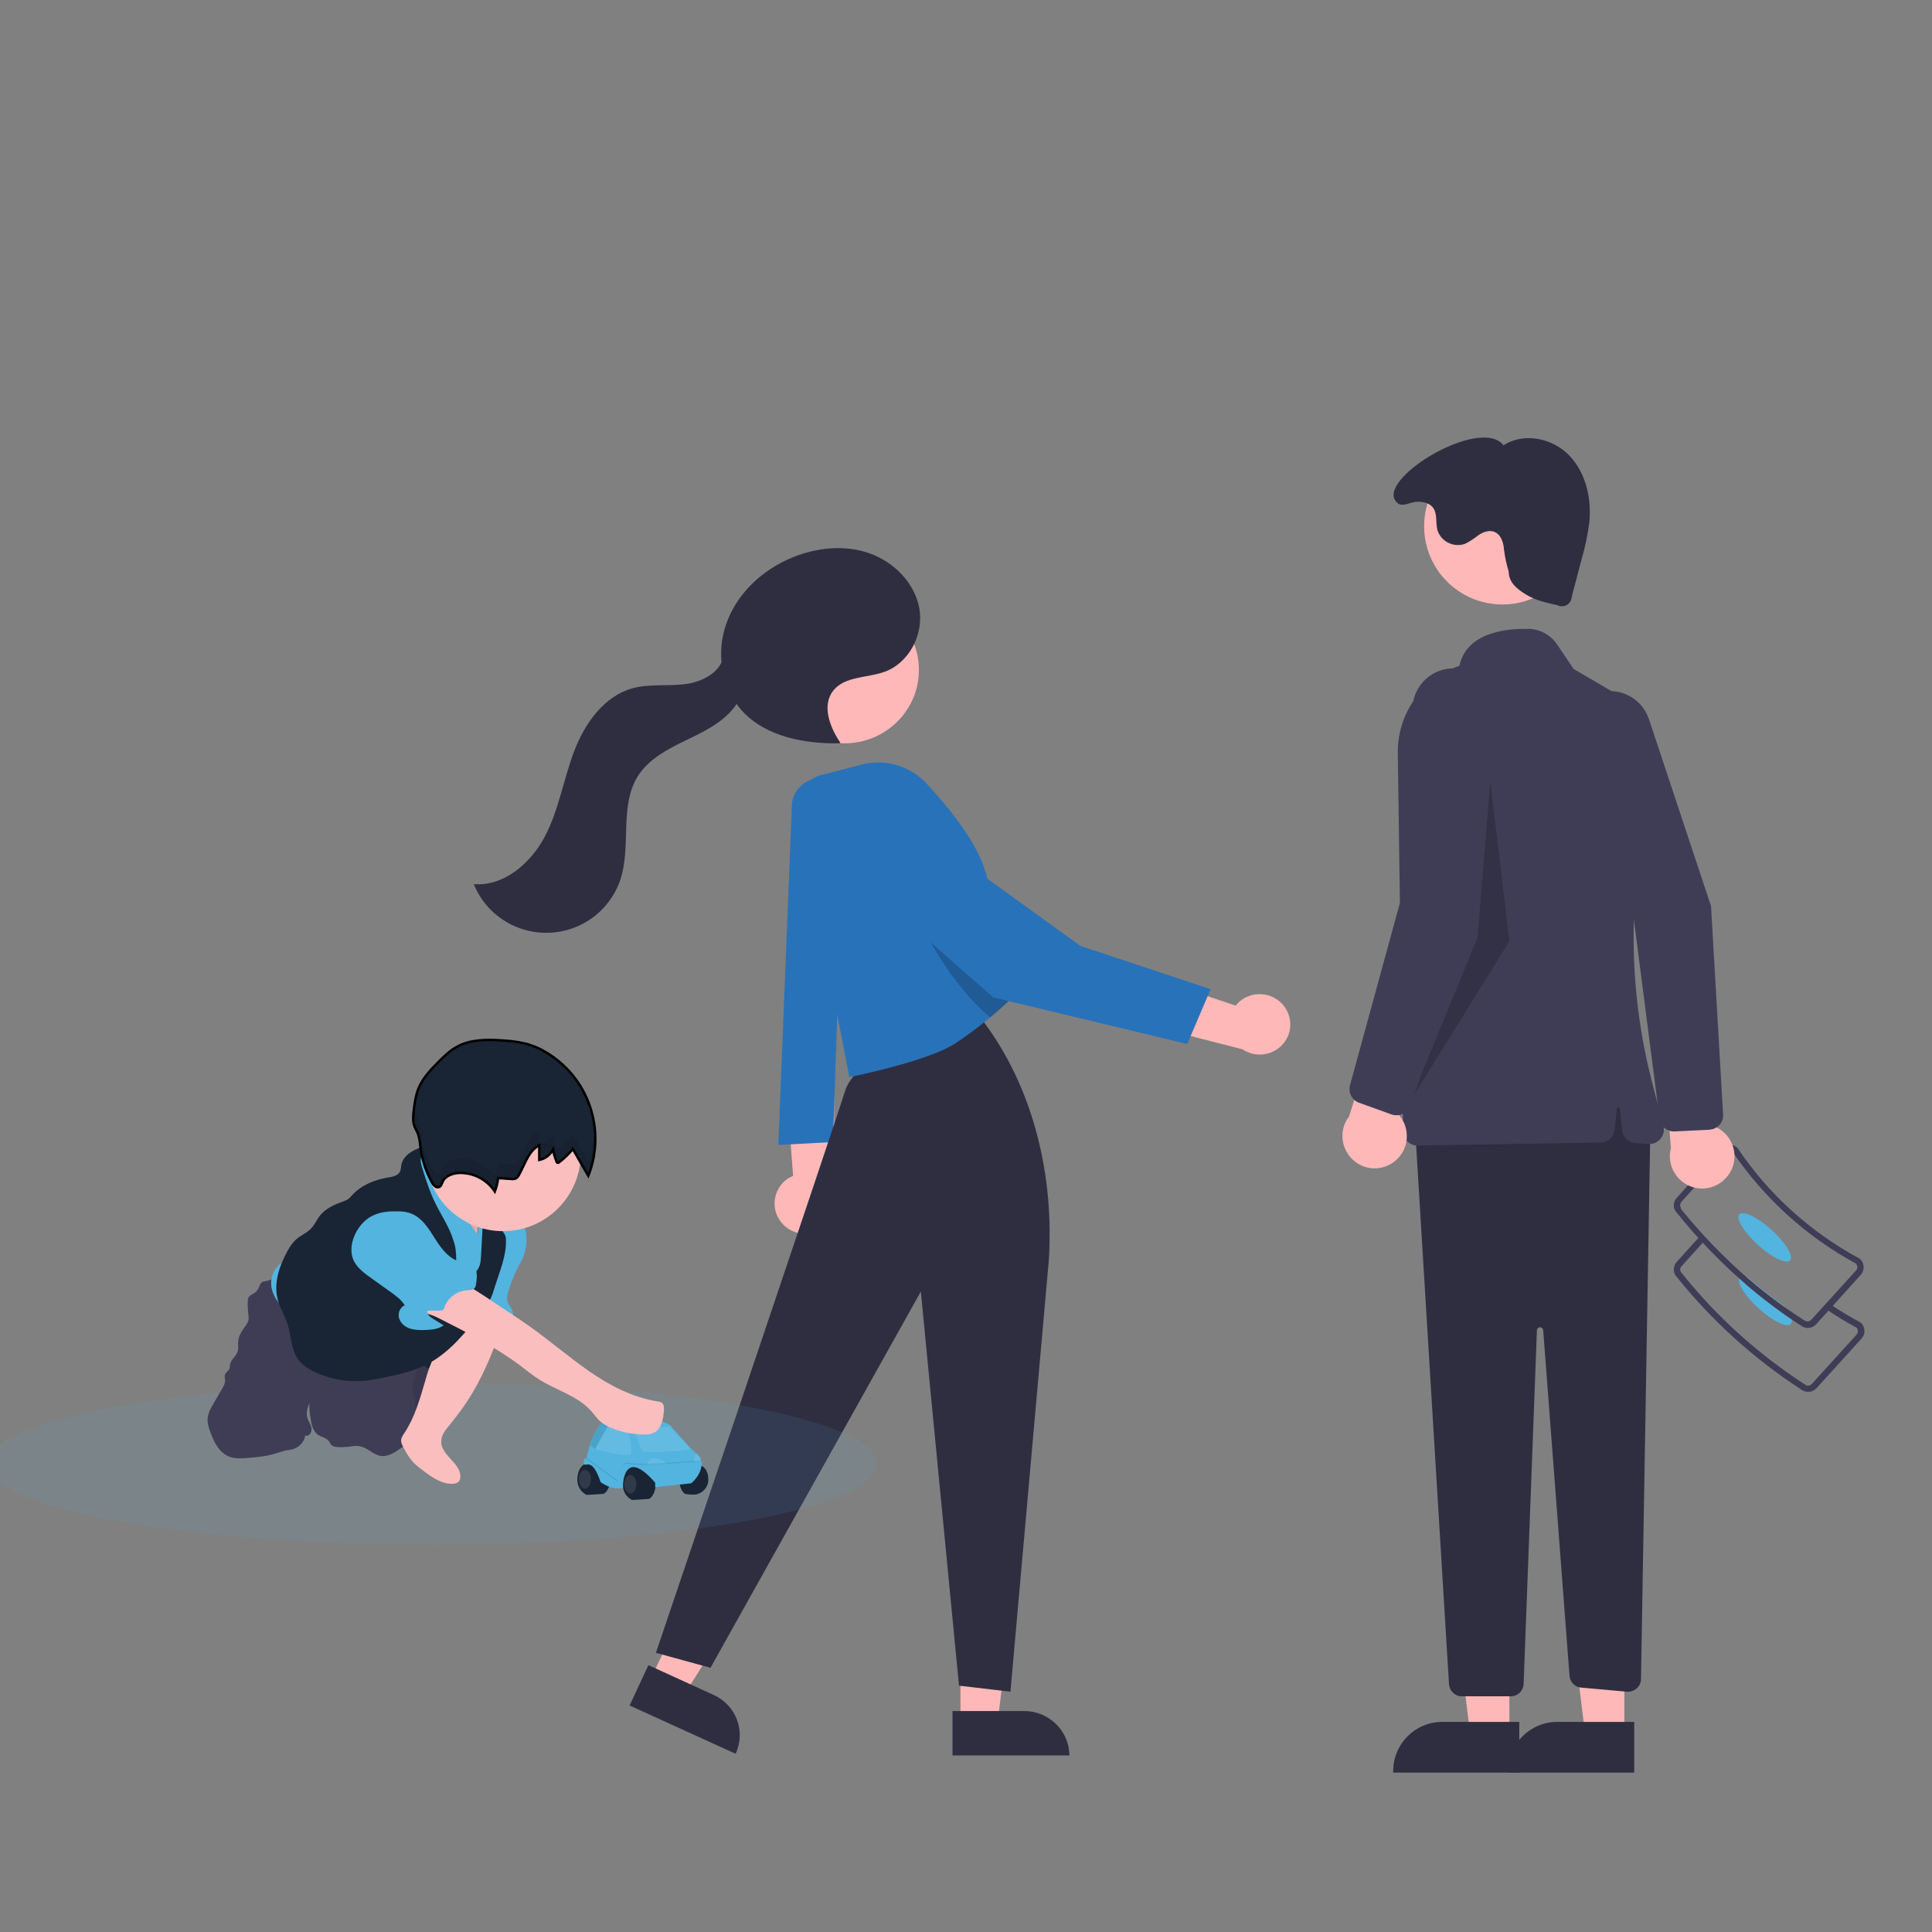 <?xml version="1.0" encoding="utf-8"?>
<!-- Generator: Adobe Illustrator 27.0.0, SVG Export Plug-In . SVG Version: 6.00 Build 0)  -->
<svg version="1.1" id="Layer_1" xmlns="http://www.w3.org/2000/svg" xmlns:xlink="http://www.w3.org/1999/xlink" x="0px" y="0px"
	 viewBox="0 0 800 800" style="enable-background:new 0 0 800 800;" xml:space="preserve">
<rect x="0" y="0" width="800" height="800" fill="#808080" stroke="none"/>
<style type="text/css">
	.st0{fill:#A0616A;}
	.st1{fill:#2F2E41;}
	.st2{fill:#FFB6B6;}
	.st3{fill:#E6E6E6;}
	.st4{fill:#2872BA;}
	.st5{fill:#FFFFFF;}
	.st6{fill:#3F3D56;}
	.st7{fill:#1F2772;}
	.st8{fill:#01763C;}
	.st9{fill:#FFB8B8;}
	.st10{fill:#575A89;}
	.st11{fill:#FFFFFF;stroke:#1A2E35;stroke-linecap:round;stroke-linejoin:round;stroke-miterlimit:10;}
	.st12{fill:none;stroke:#1A2E35;stroke-linecap:round;stroke-linejoin:round;stroke-miterlimit:10;}
	.st13{fill:#1A2E35;stroke:#1A2E35;stroke-linecap:round;stroke-linejoin:round;stroke-miterlimit:10;}
	.st14{fill:#CCCCCC;}
	.st15{fill:#E5E5E5;}
	.st16{fill:#F2F2F2;}
	.st17{fill:#CACACA;}
	.st18{opacity:0.65;}
	.st19{fill:#BE6F72;}
	.st20{opacity:0.1;enable-background:new    ;}
	.st21{fill:#E3E8F4;}
	.st22{opacity:0.2;enable-background:new    ;}
	.st23{opacity:0.1;fill:#FFFFFF;enable-background:new    ;}
	.st24{opacity:0.1;fill:#2872BA;enable-background:new    ;}
	.st25{fill:url(#SVGID_1_);}
	.st26{fill:#FBBEBE;}
	.st27{opacity:0.1;}
	.st28{fill:#65617D;}
	.st29{fill:#DCE0ED;}
	.st30{fill:#444053;}
	.st31{fill:#33323D;}
	.st32{opacity:0.3;fill:#2872BA;enable-background:new    ;}
	.st33{fill:#636780;}
	.st34{fill:#CBCBCB;}
	.st35{fill:#FFB7B7;}
	.st36{fill:#F7931A;}
	.st37{fill:#52B4DF;}
	.st38{opacity:0.1;fill:#52B4DF;enable-background:new    ;}
	.st39{fill:#192534;}
	.st40{fill:none;stroke:#000000;stroke-miterlimit:10;}
</style>
<g>
	<path class="st6" d="M748.6,576.3c-1.1,0-2.2-0.4-3-1.1c-19.4-12.6-36.6-28.2-51.1-46.2c-1.8-1.7-1.9-4.6-0.2-6.5l9.5-10.5l2,1.8
		l-9.5,10.5c-0.8,0.8-0.7,2.1,0.1,2.9l0.1,0.1c14.3,17.9,31.4,33.3,50.6,45.8l0.2,0.1c0.8,0.8,2.1,0.7,2.9-0.1l18.6-20.5
		c0.7-0.8,0.7-2,0-2.8c-4.3-2.3-8.5-4.9-12.5-7.6l1.5-2.2c4,2.7,8.1,5.2,12.4,7.5l0.3,0.2c1.9,1.7,2.1,4.7,0.3,6.6c0,0,0,0,0,0
		l-18.6,20.5c-0.8,0.9-2,1.5-3.2,1.5C748.8,576.3,748.7,576.3,748.6,576.3z"/>
	<path class="st37" d="M728.2,541.8c5.8,5.3,11.8,8.2,13.4,6.4c0.4-0.6,0.5-1.4,0.2-2c-0.6-1.9-1.6-3.7-3-5.3
		c-5.2-3.7-10.2-7.7-15.1-11.9c-1.5-0.5-2.7-0.5-3.3,0.1c-0.1,0.1-0.1,0.2-0.2,0.3C719.3,531.4,722.7,536.8,728.2,541.8z"/>
	<path class="st6" d="M693.1,499.3c0,1.2,0.6,2.3,1.5,3.2c7.8,9.7,16.4,18.7,25.7,27c6.8,6.1,14,11.7,21.5,16.8
		c1.3,0.9,2.5,1.7,3.8,2.5c0.8,0.7,1.9,1.1,3,1.1c0.1,0,0.2,0,0.2,0c1.2-0.1,2.4-0.6,3.2-1.5l18.5-20.5c1.7-1.9,1.6-4.9-0.3-6.6
		l-0.3-0.2c-20.2-10.9-37.6-26.6-50.4-45.7l-0.2-0.2c-1.9-1.7-4.9-1.6-6.6,0.3L694.3,496C693.5,496.9,693,498.1,693.1,499.3z
		 M695.7,499.2c0-0.5,0.2-1.1,0.5-1.5l18.5-20.5c0.4-0.4,0.9-0.6,1.4-0.7c0.5,0,1,0.1,1.3,0.4c13.1,19.3,30.6,35.2,51.1,46.3
		c0.7,0.8,0.8,2,0.1,2.8l-18.6,20.5c-0.4,0.4-0.9,0.6-1.4,0.7c-0.5,0-1.1-0.2-1.5-0.5l-0.2-0.1c-2.8-1.8-5.6-3.7-8.3-5.6
		c-5.2-3.7-10.2-7.7-15.1-11.9c-9.9-8.6-19-18.1-27.2-28.2l-0.1-0.1C696,500.2,695.8,499.7,695.7,499.2L695.7,499.2z"/>
	
		<ellipse transform="matrix(0.671 -0.741 0.741 0.671 -139.387 710.29)" class="st37" cx="731" cy="512.3" rx="4.2" ry="14.2"/>
	<polygon class="st9" points="625,718.3 608.8,718.3 601.1,655.8 625,655.8 	"/>
	<path class="st1" d="M629.1,734l-52.2,0v-0.7c0-11.2,9.1-20.3,20.3-20.3c0,0,0,0,0,0h0l31.9,0L629.1,734z"/>
	<polygon class="st9" points="672.6,718.3 656.4,718.3 648.7,655.8 672.6,655.8 	"/>
	<path class="st1" d="M676.7,734l-52.2,0v-0.7c0-11.2,9.1-20.3,20.3-20.3c0,0,0,0,0,0h0l31.9,0L676.7,734z"/>
	<path class="st1" d="M683.4,465.8l-3.9,229.5c0,2.9-2.5,5.2-5.4,5.2c-0.1,0-0.3,0-0.4,0l-19-1.7c-2.6-0.2-4.6-2.3-4.8-4.9
		L639,550.8c-0.1-0.7-0.7-1.3-1.4-1.2c-0.7,0.1-1.2,0.6-1.2,1.3l-5.5,146.4c-0.1,2.8-2.4,5.1-5.3,5.1h-20.3c-2.8,0-5.1-2.2-5.3-5
		l-14.2-232.8l84.5-21.1L683.4,465.8z"/>
	<circle class="st9" cx="622.1" cy="217.9" r="32.4"/>
	<path class="st6" d="M582.8,472.7c-1.1-1.1-1.8-2.6-1.8-4.2L578.8,312c-0.3-16.3,10-31,25.5-36.3c3-13.8,19.2-15.5,28.6-15.3
		c4.8,0.1,9.2,2.5,11.9,6.5l6.8,10.1l14.9,8.7c14.1,8.3,21.3,24.7,17.8,40.7l-2.3,10.4c-8.1,36.9-7.3,75.3,2.2,111.8l4.6,17.6
		c0.8,3.2-1.1,6.4-4.2,7.3c-0.6,0.2-1.3,0.2-2,0.2l-5.4-0.4c-2.9-0.2-5.2-2.5-5.5-5.3l-0.9-8.9c0-0.4-0.4-0.6-0.7-0.6
		c-0.3,0-0.6,0.3-0.6,0.6l-0.9,8.6c-0.3,3-2.8,5.3-5.8,5.4l-75.9,1.2c0,0-0.1,0-0.1,0C585.4,474.4,583.9,473.7,582.8,472.7z"/>
	<path class="st1" d="M624.7,236.6c0.1,4.6,3.3,7.2,7.2,9.6c3.9,2.4,8.5,3.4,13,4.4c1.9,1,4.3,0.3,5.4-1.6c0.3-0.6,0.5-1.2,0.5-1.8
		l4.1-15.6c1.5-5,2.5-10.1,3.2-15.2c1-9.9-1.4-20.6-8.3-27.8c-6.9-7.2-18.9-9.7-27.2-4.2c-9.8-12.6-54.9,15.2-43.8,24
		c2,1.6,5-0.4,7.5-0.6c2.5-0.2,5.3,0.3,6.9,2.2c2.1,2.5,1.2,6.3,2,9.5c1.5,4.7,6.5,7.2,11.1,5.8c0,0,0,0,0.1,0c2.1-1,4-2.3,5.8-3.7
		c1.9-1.3,4.4-2.2,6.5-1.4c2.9,1.1,3.9,4.6,4.1,7.6C623.2,230.7,623.8,233.7,624.7,236.6z"/>
	<polygon class="st22" points="617.1,323.6 611.8,388.3 584.1,455.7 625,389.7 	"/>
	<path class="st9" d="M577.6,480.8c5.7-4.6,6.6-13,2-18.7c-0.5-0.6-1-1.2-1.6-1.7l17.7-43.8l-24,4.9l-13.1,40.8
		c-4.5,5.9-3.3,14.2,2.5,18.7C565.9,484.8,572.8,484.7,577.6,480.8L577.6,480.8z"/>
	<path class="st6" d="M576.3,461.5l-13.6-4.9c-2.9-1.1-4.5-4.2-3.7-7.2l22.5-82.2l3.4-74.3c0.4-9.3,8.4-16.6,17.7-16.1
		c9.3,0.4,16.6,8.4,16.1,17.7c0,0.2,0,0.3,0,0.5l-6.1,81.3l-28.6,81.5c-0.9,2.5-3.4,4.2-6,4C577.3,461.8,576.8,461.7,576.3,461.5z"
		/>
	<path class="st9" d="M716.6,485.1c3.5-6.4,1.1-14.5-5.3-18c-0.7-0.4-1.4-0.7-2.1-0.9l-0.6-47.2l-20.3,13.7l3.6,42.7
		c-1.9,7.1,2.4,14.4,9.5,16.3C707.4,493.3,713.6,490.5,716.6,485.1L716.6,485.1z"/>
	<path class="st6" d="M707.9,467.8l-14.5,0.7c-3.1,0.1-5.8-2.1-6.2-5.2l-10.9-84.5l-25.5-69.9c-3.2-8.8,1.3-18.5,10.1-21.7
		c8.8-3.2,18.5,1.3,21.7,10.1c0.1,0.2,0.1,0.3,0.2,0.5l25.7,77.4l5,86.3c0.2,2.7-1.5,5.1-4.1,6C709,467.6,708.5,467.7,707.9,467.8z"
		/>
</g>
<g>
	<path class="st9" d="M531.9,416.9c3.1,4.3,3.2,10,0.2,14.3c-3.9,5.7-11.8,7.2-17.6,3.3l-39.4-10.1l-5.9-22.2l42.5,14.2
		c0.8-1,1.6-1.8,2.6-2.5C520,410,527.9,411.3,531.9,416.9L531.9,416.9z"/>
	<path class="st9" d="M322.8,505.2c3.2,4.8,9.3,6.9,14.9,5c6.6-2.3,10.1-9.5,7.7-16l0-40.2l-20.3-11.2l3.3,44.1
		c-0.7,0.3-1.3,0.6-2,1C320.6,491.7,319,499.5,322.8,505.2L322.8,505.2z"/>
	<path class="st4" d="M329,329c2.9-6,10.1-8.5,16.1-5.7l4.8,2.2l-5,147.4l-22.6,1.2l5.6-140.4C327.9,332,328.3,330.5,329,329z"/>
	<polygon class="st9" points="397.7,654.3 420.4,654.3 413.1,712.9 397.7,712.9 	"/>
	<path class="st1" d="M424.1,708.5c10.3,0,18.7,8.3,18.7,18.4l0,0l0,0h-48.4l0,0v-18.4l0,0H424.1L424.1,708.5z"/>
	<polygon class="st9" points="294.7,641.6 315.3,651 283.7,701.1 269.7,694.7 	"/>
	<path class="st1" d="M304.6,726.2L304.6,726.2L304.6,726.2l-43.9-20l0,0l7.8-16.7l0,0l26.9,12.3C304.9,706,308.9,717,304.6,726.2z"
		/>
	<path class="st1" d="M407,422.7l-1.9,1.9c0,0-49,7.6-55.2,27.2c-5.6,18-78.3,232.6-78.3,232.6l22.6,6.2l87.1-155.8L397.1,698
		l21.3,2.5l15.9-178.7C436.5,487,428.1,450.7,407,422.7z"/>
	<ellipse class="st9" cx="349.7" cy="277.4" rx="30.8" ry="30.4"/>
	<path class="st4" d="M340.1,320.9l16.7-4.3c9.8-2.5,20.1,0.5,26.9,7.9c9.2,9.9,21.1,24.5,24.5,37c1.6,5.7,4.6,19.7,7.2,31.6
		c2.3,10.6,4.1,19.6,4.1,19.6s-3.6,3.6-9.4,8.5c-0.6,0.5-1.3,1.1-2,1.6c-3.5,2.9-7.7,6-12.3,9.1c-11.6,7.7-44.1,14.1-44.1,14.1
		L330.4,336C329.1,329.3,333.3,322.7,340.1,320.9z"/>
	<path class="st22" d="M415.4,393.2c2.3,10.6,4.1,19.6,4.1,19.6s-3.6,3.6-9.4,8.5c-16.5-13.5-28-37.1-28-37.1
		C387.3,381.4,401.6,386,415.4,393.2z"/>
	<path class="st4" d="M357.6,344c-6.1,6.3-5.9,16.3,0.5,22.3l53.2,46.7l80.3,19.3l9.7-22.7l-53.9-17.9l-67.7-48.9
		c-4-3.4-9.4-4.7-14.5-3.3c-1.2,0.4-2.4,0.8-3.6,1.4C360.2,341.7,358.8,342.7,357.6,344z"/>
	<path class="st1" d="M347.6,307.8c-14.3,0.2-29.8-2.6-39.7-12.8c-9.2-9.6-11.6-24.5-7.1-36.9c4.4-12.4,15-22.3,27.4-27.3
		c10-4.1,21.6-5.3,31.8-1.7c10.2,3.6,18.8,12.3,20.7,22.9c1.8,10.6-4.1,22.3-14.2,26.1c-7.3,2.7-16.7,1.8-21.5,7.9
		c-4.8,6.2-1.4,15.1,3,21.6"/>
	<path class="st1" d="M303.9,270.5c6.1,5.5,5.1,15.8,0.2,22.3c-5,6.5-12.7,10.2-20.2,13.8c-7.4,3.6-15.1,7.6-19.6,14.5
		c-8,12.4-2.8,29.1-7.4,43.1c-3,9-9.9,16.3-18.8,19.8c-16.6,6.5-35.3-1.5-41.9-17.9c12.5,1,23.6-8.7,29.4-19.7s7.7-23.6,12.1-35.2
		c4.4-11.6,12.4-23.1,24.6-26.3c6.9-1.8,14.2-0.7,21.3-1.6s14.8-4.8,16-11.7"/>
</g>
<g>
	<ellipse class="st38" cx="179" cy="606.1" rx="184" ry="33.5"/>
	<path class="st39" d="M239.4,610c0.8-3.4,4.3-5.5,7.7-4.7c0.8,0.2,1.5,0.5,2.2,1l0.3,0.2c5.6,4.2,2.3,12,0,12.1
		c-2.3,0.2-6.7,0.4-6.7,0.4S237.7,616.8,239.4,610z"/>
	<path class="st37" d="M290.2,604.7v1.4c0,0-22.9,1.6-25.3,1.6h-4.6c0,0-0.1,0.1-0.2,0.2c-0.2,0.2-0.5,0.6-0.9,1
		c-0.7,0.9-1.6,2.2-1.8,3.3c-0.3,1.9-1.6,2.6-1.6,2.6l-4.6-1.2l-4.4-5.3l-0.6-0.6l-1.8-1.7l-1.6-1.5l0.1-0.8v-0.1
		c0.4-1.8,0.9-3.6,1.4-5.3c0,0,0-0.1,0-0.1c1.3-3.8,3.4-8.4,6.4-9.8c0.2-0.1,0.5-0.2,0.7-0.3l0.3-0.1c5.8-2,16.9-1.2,16.9-1.2
		s8.4,2.5,9.1,3.5c0.7,1.1,8.7,9.8,8.7,9.8c0.7,0.5,1.3,1.1,1.9,1.8C289.4,602.6,290.1,603.7,290.2,604.7z"/>
	<ellipse class="st23" cx="242.2" cy="612.5" rx="2.5" ry="3.9"/>
	<path class="st20" d="M252.4,589.6c0,0-2,3.1-4.2,7.1c0,0,0,0,0,0c-0.6,1.1-1.1,2.2-1.7,3.3l0,0.1c0,0-1.2-0.9-2.1-1.8
		c0,0,0-0.1,0-0.1c1.3-3.8,3.4-8.4,6.4-9.8c0.2-0.1,0.5-0.2,0.7-0.3L252.4,589.6z"/>
	<path class="st23" d="M246.4,600c0,0,12.5,3.7,14.9,2.1c0,0,0.9-11.3-4.9-12c0,0-3.3-0.9-4-0.3C251.7,590.4,246.4,600,246.4,600z"
		/>
	<path class="st23" d="M262.6,591.7c0,0,2.5,9.3,4.2,9.5c1.8,0.2,19.5-0.2,18.8-1.4c-0.7-1.2-8.4-9.1-8.4-9.1L262.6,591.7z"/>
	<path class="st39" d="M259.6,608.6c0,0,3.2-4.2,8.8,0c5.6,4.2,2.3,12,0,12.1c-2.3,0.2-6.7,0.4-6.7,0.4S254.8,618.2,259.6,608.6z"/>
	<path class="st39" d="M292.8,609.7c-0.9-2.7-3.8-4-6.5-3.1c-0.1,0-0.3,0.1-0.4,0.2c-0.6,0.3-1.2,0.7-1.8,1.1c-5,3.8-2,10.6,0,10.8
		c0.7,0.1,1.7,0.1,2.6,0.2c3.5,0.2,6.4-2.5,6.6-5.9c0-0.6,0-1.2-0.1-1.7C293.1,610.6,293,610.1,292.8,609.7z"/>
	<ellipse class="st23" cx="261" cy="614.6" rx="2.5" ry="3.9"/>
	<path class="st23" d="M267.9,607.2c0,0-0.3-5.1,5.1-3s1.9,4.4,1.9,4.4L267.9,607.2z"/>
	<path class="st23" d="M290.2,604.7v0.7l-0.9,0.3l-1.8-0.3c0,0-0.4-2.9,1.1-3.7C289.4,602.6,290.1,603.7,290.2,604.7z"/>
	<path class="st20" d="M290.2,604.8v1.4c0,0-22.9,1.6-25.3,1.6h0c-1.3-0.7-2.5-1-3.6-0.5c-0.3,0.1-0.6,0.3-0.9,0.5
		c-0.1,0.1-0.2,0.1-0.2,0.2c-0.3,0.3-0.6,0.7-0.9,1c-1.6,2.5-1.2,6.5-1.2,6.5c-4.6,1.4-9.3-2.3-9.3-2.3c-0.9-2.6-1.7-4.3-2.4-5.4
		c-0.7-1-1.3-1.5-1.8-1.7l-1.6-1.5l0.1-0.8l12.8,9.3c0,0,1.2-7.9,4-7.4s8.4,0.5,8.4,0.5L290.2,604.8z"/>
	<path class="st37" d="M242.2,603.7c0,0-1.1,2.6,0,2.8s3.4-2,6.5,7.2c0,0,4.7,3.7,9.3,2.3c0,0-0.5-6.7,3.2-8.3
		c3.8-1.6,10.1,6.3,10.1,6.3v1.8l14.9-1.6c0,0,4.6-3.5,4.4-9l-22.5,1.4c0,0-5.6,0-8.4-0.5c-2.8-0.5-4,7.4-4,7.4L242.2,603.7z"/>
	<path class="st39" d="M178.9,555.6L178.9,555.6c5.2,0,9.4,4.2,9.4,9.4v0c0,5.2-4.2,9.4-9.4,9.4h0c-5.2,0-9.4-4.2-9.4-9.4v0
		C169.5,559.8,173.7,555.6,178.9,555.6z"/>
	<path class="st6" d="M174,589.2c1.3-1.1,2.5-2.2,3.5-3.6c0.8-1.3,1.3-2.8,1.8-4.2c1.3-4.2,2.4-8.4,3.4-12.7
		c-5.2-0.8-9-5.4-14.1-6.7c-0.1,0-4,23.2-4.3,25.4c-0.2,1.8-2.2,10.1,0,10.2c1.2,0,3.8-3,4.7-3.8L174,589.2z"/>
	<path class="st20" d="M174,589.2c1.3-1.1,2.5-2.2,3.5-3.6c0.8-1.3,1.3-2.8,1.8-4.2c1.3-4.2,2.4-8.4,3.4-12.7
		c-5.2-0.8-9-5.4-14.1-6.7c-0.1,0-4,23.2-4.3,25.4c-0.2,1.8-2.2,10.1,0,10.2c1.2,0,3.8-3,4.7-3.8L174,589.2z"/>
	<path class="st6" d="M110,530.5c-0.6,0.1-1.2,0.1-1.6,0.5c-0.7,0.5-0.8,1.3-1.2,2.1c-0.4,1-1.1,1.8-2,2.4c-0.8,0.5-1.7,0.8-2.2,1.6
		c-0.3,0.5-0.4,1.1-0.4,1.7c-0.1,1.7,0,3.4,0.2,5.2c0.1,0.9,0.2,1.7,0.1,2.6c-0.2,1-0.8,1.8-1.4,2.6c-1.4,2-2.8,4.1-2.9,6.5
		c-0.1,1.2,0.2,2.5-0.1,3.6c-0.5,2.1-2.7,3.4-3.2,5.5c-0.1,0.6-0.1,1.3-0.3,1.9c-0.4,1-1.6,1.6-1.9,2.6c-0.2,0.8,0.1,1.6,0.1,2.4
		c0,1.2-0.6,2.3-1.2,3.3l-3.5,6c-1.1,1.9-2.3,3.9-2.5,6.2c-0.2,2,0.4,3.9,1.1,5.8c1.5,4.2,3.7,8.6,7.9,10.2c2.4,0.9,5.1,0.7,7.7,0.5
		c3.6-0.3,7.1-0.6,10.6-1.6c1.7-0.5,3.4-1.1,5.1-1.5c1.1-0.2,2.3-0.3,3.4-0.7c2.4-0.9,4.2-3,4.6-5.5c1.5,0.6,2.8-1.3,2.6-2.9
		c-0.2-1.6-1.3-2.9-1.7-4.4c-0.6-2.1,0-4.4,1-6.3c1-1.9,2.4-3.6,3.5-5.5c1.2-2.1,2.1-4.4,2.5-6.8c0.6-3.2,0.4-6.5,0.2-9.8l-0.7-12.5
		c-0.1-2.3-0.3-4.7-1.3-6.7c-1.1-2.3-3.1-3.9-5.1-5.4c-3-2.3-6.1-4.3-9.3-6.2c-2.1-1.2-1.9-0.7-3.6,0.7
		C113.3,529.5,111.7,530.2,110,530.5z"/>
	<path class="st6" d="M138.3,565.3c-2.4,1.9-4.8,3.8-6.6,6.2c-2.2,2.9-3.5,6.5-3.6,10.2c0,1.7,0.1,3.4,0.4,5.1
		c0.4,2.8,1,5.9,3.3,7.4c1.5,1,3.5,1.2,4.5,2.7c0.3,0.5,0.5,1,0.9,1.4c0.7,0.7,1.7,0.9,2.7,0.9c1.4,0.1,2.9,0,4.3-0.1
		c1.6-0.2,3.3-0.6,4.9-0.2c3.2,0.6,5.5,3.6,8.7,4c2.7,0.3,5.2-1.2,7.4-2.7c2.3-1.5,4.7-3.2,6-5.6c1.2-2.4,1.1-5.2,1.1-7.9
		c-0.1-3-0.2-6-1-8.9c-0.2-0.8-0.4-1.5-0.6-2.3c-0.2-2,0.7-4,1.3-5.9c1-2.9,1.5-6.6-0.6-8.9c-0.9-1-2.1-1.6-3.3-2
		c-5.5-2-11.5-1.2-17.1-0.3C145.7,559.1,142.5,562,138.3,565.3z"/>
	<path class="st26" d="M184.7,553.7c-2.2,3.3-4.3,6.5-5.9,10.1c-1.1,2.6-2,5.2-2.7,7.9c-2.2,7.5-4.3,15.1-8.6,21.6
		c-0.6,0.9-1.3,1.9-1.4,3c-0.1,1,0.4,2,0.9,2.9c1,2,2.1,3.9,3.5,5.6c1.4,1.7,3.2,3,4.9,4.3c3.6,2.7,7.6,5.5,12.1,5.3
		c0.9,0,1.9-0.3,2.5-1c0.6-0.7,0.7-1.7,0.6-2.6c-0.3-2.8-2.4-4.9-4.3-7c-1.9-2.1-3.8-4.4-3.6-7.2c0.1-2.3,1.6-4.3,3.1-6.1
		c1.7-2.1,3.3-4.1,4.9-6.3c6.8-9.2,11.6-19.7,15.5-30.5c1.6-4.5,3.1-9.3,2.6-14.1c-3.7-0.9-11.1-3.9-14.2-0.8
		c-1.9,1.9-3.2,4.7-4.7,6.9L184.7,553.7z"/>
	<path class="st37" d="M215.9,522.1c-2.3,4.1-4.2,8.4-5.5,13c-0.3,1.1-0.6,2.3-0.4,3.4c0.3,1.2,1.1,2.2,1.7,3.2c0.6,1,1,2.4,0.5,3.5
		c-2.6,0.2-5.2-0.5-7.8-1.2l-8-2.2c-0.7-0.1-1.3-0.4-1.8-0.8c-0.9-0.9-0.9-2.3-0.7-3.6c1.6-10.2,6.6-19.7,8.4-29.9
		c0.3-1.5,0.6-3.1,1.7-4c3.4-2.7,11-0.4,12.7,3.4C218.9,511.1,218.1,518.3,215.9,522.1z"/>
	<path class="st26" d="M173.3,487.1c-0.3,0.2-0.6,0.3-0.7,0.7c0,0.3,0.1,0.7,0.3,1l3.4,4.8c3.3,4.7,6.7,9.4,10.6,13.7
		c2.9,3.2,6.1,6.2,9.6,8.9c1,0.8,2,1.5,2.5,2.7c-2.1-6.3-1.7-13.1,1-19.1c1.1-2.4,2.6-4.5,3.7-6.9c0.3-0.4,0.3-1-0.1-1.4
		c-0.1-0.1-0.3-0.2-0.4-0.2c-2.9-1.5-6.2-2.4-9.1-4c-2.3-1.2-4.4-2.8-6.4-4.3c-1.8-1.4-4.3-3.8-6.6-4.4c-2.5-0.6-2.4,1.6-3.1,3.5
		C177.1,484.2,175.4,486,173.3,487.1z"/>
	<path class="st20" d="M173.3,487.1c-0.3,0.2-0.6,0.3-0.7,0.7c0,0.3,0.1,0.7,0.3,1l3.4,4.8c3.3,4.7,6.7,9.4,10.6,13.7
		c2.9,3.2,6.1,6.2,9.6,8.9c1,0.8,2,1.5,2.5,2.7c-2.1-6.3-1.7-13.1,1-19.1c1.1-2.4,2.6-4.5,3.7-6.9c0.3-0.4,0.3-1-0.1-1.4
		c-0.1-0.1-0.3-0.2-0.4-0.2c-2.9-1.5-6.2-2.4-9.1-4c-2.3-1.2-4.4-2.8-6.4-4.3c-1.8-1.4-4.3-3.8-6.6-4.4c-2.5-0.6-2.4,1.6-3.1,3.5
		C177.1,484.2,175.4,486,173.3,487.1z"/>
	<path class="st37" d="M194.1,506.1c-1.5-1.7-3.6-2.9-5.4-4.3c-2.6-2.1-4.7-4.7-6.7-7.4c-3.7-4.9-7.4-10.9-5.5-16.8
		c-1.9-0.2-3.6,1.4-4.5,3.1s-1.4,3.7-2.5,5.3c-1.7,2.4-4.7,3.5-7.4,4.6c-6,2.4-11.9,5.3-17.4,8.7c-2.2,1.3-4.5,2.8-6.2,4.8
		c-1.8,2.1-3,4.7-4.5,7c-3,4.5-7.6,7.9-12.7,9.9c-1.7,0.6-3.5,1.1-5,2.2c-3.2,2.2-4.6,6.5-3.8,10.3s3.4,7.1,6.5,9.4
		c3.1,2.3,6.7,3.7,10.3,5c3,1.1,6.1,2.2,9.1,3.2c2.3,0.8,4.6,1.4,6.9,1.9c4.3,0.8,8.7,0.6,13.1,1.1c4,0.4,7.9,1.4,11.9,1.7
		c4,0.3,8.2-0.3,11.5-2.6c2.6-1.8,4.3-4.6,5.9-7.4c4.1-7.1,7.8-14.5,11-22.1c1-2.2,9.8-15,7.6-16.6c-11.1-8.3-7.4,4.9-8.5,3.9
		C196.2,509.4,195.4,507.6,194.1,506.1z"/>
	<path class="st39" d="M180.4,498.5c-2.4-4.8-4-9.9-5.6-15c-0.4-1.4-0.9-2.9-0.4-4.3c0.6-1.7,2.4-3.1,1.9-4.8
		c-4.3,1.3-9.2,3.5-10.1,7.9c-0.2,1-0.2,2-0.6,2.9c-0.9,1.7-3.1,2.1-5,2.4c-5.5,0.9-10.9,3.1-14.7,7.2c-0.6,0.7-1.2,1.4-2,1.9
		c-0.6,0.3-1.2,0.6-1.8,0.8c-3.7,1.3-7.5,3-9.8,6.1c-1.2,1.6-2,3.5-3.4,5c-1.8,2-4.6,3-6.6,4.9c-1.3,1.3-2.3,2.8-3.2,4.4
		c-3.4,6.2-5.9,13.4-4.1,20.2c0.9,3.6,3,6.7,4.1,10.3c1.5,4.8,1.4,10.3,4.3,14.4c1.8,2.6,4.7,4.3,7.5,5.6c6.4,2.9,13.5,4,20.5,3.3
		c2.6-0.3,5.2-0.7,7.7-1.3c6.1-1.3,12.3-2.6,17.8-5.5c9.4-4.9,16.2-13.5,22.7-21.9c1.2-1.6,2.5-3.2,3.4-5c0.9-1.7,1.4-3.6,2-5.5
		c2-6.3,4.7-12.5,4.5-19c0-0.8-0.1-1.6-0.5-2.3c-0.3-0.5-0.7-1-0.9-1.6c-0.4-1-0.2-2.1-0.5-3.1c-0.8-2.8-4.5-3.4-7.5-3.3l-0.9,16.6
		c-0.1,2.5-0.4,5.3-2.3,6.9c-1.6,1.4-4,1.6-5.8,0.5c-2-1.3-2.3-3.5-2.2-5.7c0-2.7-0.2-5.2-1.1-7.7
		C186.2,508.3,182.9,503.6,180.4,498.5z"/>
	<path class="st26" d="M181.6,545.8c11.7,5.9,23.5,11.9,34,19.8c2.4,1.8,4.8,3.8,7.3,5.4c7.3,4.7,16.4,6.9,22.1,13.5
		c1.2,1.4,2.2,2.9,3.6,4.1c1.2,1,2.5,1.8,3.9,2.4c4.5,2,9.5,3,14.4,3c1.3,0,2.6-0.1,3.8-0.7c3.2-1.5,3.9-5.6,4.2-9.1
		c0.1-1.2,0.1-2.6-0.8-3.3c-0.5-0.4-1.2-0.5-1.8-0.6c-10.2-1.6-19.7-6.5-28.2-12.4s-16.4-12.7-24.8-18.7c-3-2.1-6-4.1-9-6.1
		l-9.8-6.5c-5.2-3.4-10.7-7-16.9-7.6c-0.4-0.1-0.7,0-1.1,0.1c-0.5,0.2-0.8,0.8-1.1,1.3c-1.8,3.5-4,6.8-6.3,10
		c-1.2,1.8-1.3,2.2,0.7,3.1C177.8,544.3,179.8,544.8,181.6,545.8z"/>
	<circle class="st26" cx="208.3" cy="477.6" r="32.2"/>
	<path class="st39" d="M183,490.2c0.6-2.9,3.9-4.3,6.8-4.5c6-0.3,11.8,2.6,15.1,7.7c0.7-1.8,1.1-3.7,1.4-5.6l5.4,0.4
		c0.6,0.1,1.2,0,1.8-0.2c0.7-0.3,1.1-1,1.5-1.7c2.4-4.4,3.9-9.8,8.3-12.1v6.1c2.5-0.5,4.5-2.1,5.7-4.3c0.3,1.7,0.8,3.3,1.4,4.9
		c0.1,0.3,0.3,0.6,0.5,0.6c0.3,0,0.5-0.1,0.7-0.3c2.1-1.6,3.9-3.4,5.6-5.4l6.4,11.1c7.6-19.3-0.1-41.2-18.1-51.5
		c-1.5-0.9-3-1.6-4.6-2.2c-4.2-1.6-8.6-2.1-13.1-2.4c-6.3-0.4-13-0.4-18.5,2.6c-3,1.6-5.4,4-7.8,6.4c-3.2,3.2-6.5,6.7-8.2,10.9
		c-1.2,2.9-1.6,6.1-2,9.3c-0.2,1.9-0.4,3.9,0.1,5.7c0.4,1.3,1.1,2.4,1.6,3.6c0.8,2.1,0.9,4.3,1.2,6.5c0.7,4.8,2.3,9.5,4.6,13.7
		c0.5,0.9,1.2,1.9,2.2,2.1c1,0.2,2.2-0.9,1.7-1.8"/>
	<path class="st40" d="M183,490.2c0.6-2.9,3.9-4.3,6.8-4.5c6-0.3,11.8,2.6,15.1,7.7c0.7-1.8,1.1-3.7,1.4-5.6l5.4,0.4
		c0.6,0.1,1.2,0,1.8-0.2c0.7-0.3,1.1-1,1.5-1.7c2.4-4.4,3.9-9.8,8.3-12.1v6.1c2.5-0.5,4.5-2.1,5.7-4.3c0.3,1.7,0.8,3.3,1.4,4.9
		c0.1,0.3,0.3,0.6,0.5,0.6c0.3,0,0.5-0.1,0.7-0.3c2.1-1.6,3.9-3.4,5.6-5.4l6.4,11.1c7.6-19.3-0.1-41.2-18.1-51.5
		c-1.5-0.9-3-1.6-4.6-2.2c-4.2-1.6-8.6-2.1-13.1-2.4c-6.3-0.4-13-0.4-18.5,2.6c-3,1.6-5.4,4-7.8,6.4c-3.2,3.2-6.5,6.7-8.2,10.9
		c-1.2,2.9-1.6,6.1-2,9.3c-0.2,1.9-0.4,3.9,0.1,5.7c0.4,1.3,1.1,2.4,1.6,3.6c0.8,2.1,0.9,4.3,1.2,6.5c0.7,4.8,2.3,9.5,4.6,13.7
		c0.5,0.9,1.2,1.9,2.2,2.1c1,0.2,2.2-0.9,1.7-1.8"/>
	<path class="st37" d="M146.1,521.1c1.3,3.6,4.6,6,7.7,8.2l8.1,5.8c2.1,1.5,4.3,3.1,5.7,5.4c-2,0.8-3,3.4-2.3,5.5
		c0.7,2.1,2.6,3.6,4.7,4.2s4.3,0.6,6.5,0.5c2.5-0.1,5.1-0.4,7.2-1.9l-4.5-2.8c-1.2-0.7-2.6-1.9-2.1-3.3l4.8,0c0.5,0,1.1,0,1.5-0.3
		s0.5-0.8,0.7-1.3c1.5-3.8,4.9-6.4,9-6.8c1.2-0.1,2.5,0,3.4-0.9c0.5-0.6,0.6-1.4,0.7-2.2c0.2-1.5,0.4-3,0.1-4.5
		c-0.3-1.5-1.2-2.9-2.5-3.5c-1-0.5-2.2-0.4-3.3-0.6c-5.1-0.7-8.6-5.3-11.3-9.6s-5.6-9.1-10.5-10.7c-1.5-0.5-3.1-0.7-4.7-0.7
		c-3.5-0.1-7.1,0.1-10.3,1.6C148.5,505.8,143.8,514.7,146.1,521.1z"/>
	<path class="st20" d="M243.6,480.9l-6.4-11.1c-1.6,2-3.5,3.8-5.6,5.4c-0.2,0.2-0.5,0.3-0.7,0.3c-0.3-0.1-0.4-0.4-0.5-0.6
		c-0.7-1.6-1.1-3.2-1.4-4.9c-1.1,2.2-3.2,3.8-5.7,4.3v-6.1c-4.4,2.3-6,7.7-8.3,12.1c-0.4,0.7-0.8,1.4-1.5,1.7
		c-0.6,0.2-1.2,0.3-1.8,0.2l-5.4-0.4c-0.2,1.9-0.7,3.8-1.4,5.6c-3.3-5.1-9.1-8-15.1-7.7c-2.9,0.2-6.3,1.7-6.8,4.5l-0.3-0.3
		c0.5,0.9-0.7,2-1.7,1.8c-1-0.2-1.7-1.2-2.2-2.1c-2.4-4.2-3.9-8.9-4.6-13.7c-0.3-2.2-0.4-4.4-1.2-6.5c-0.5-1.2-1.2-2.4-1.6-3.6
		c0,0,0-0.1,0-0.1c0,0.3-0.1,0.5-0.1,0.8c-0.2,1.9-0.4,3.9,0.1,5.7c0.4,1.3,1.1,2.4,1.6,3.6c0.8,2.1,0.9,4.3,1.2,6.5
		c0.7,4.8,2.2,9.5,4.6,13.7c0.5,0.9,1.2,1.9,2.2,2.1s2.2-0.9,1.7-1.8l0.3,0.3c0.6-2.9,3.9-4.3,6.8-4.5c6-0.3,11.8,2.6,15.1,7.7
		c0.7-1.8,1.1-3.7,1.4-5.6l5.4,0.4c0.6,0.1,1.2,0,1.8-0.2c0.7-0.3,1.1-1,1.5-1.7c2.4-4.4,3.9-9.8,8.3-12.1v6.1
		c2.5-0.5,4.5-2.1,5.7-4.3c0.3,1.7,0.8,3.3,1.4,4.9c0.1,0.3,0.3,0.6,0.5,0.6c0.3,0,0.5-0.1,0.7-0.3c2.1-1.6,3.9-3.4,5.6-5.4
		l6.4,11.1c2.3-5.9,3.3-12.2,2.8-18.5C246.1,472.9,245.2,477,243.6,480.9z"/>
</g>
</svg>
